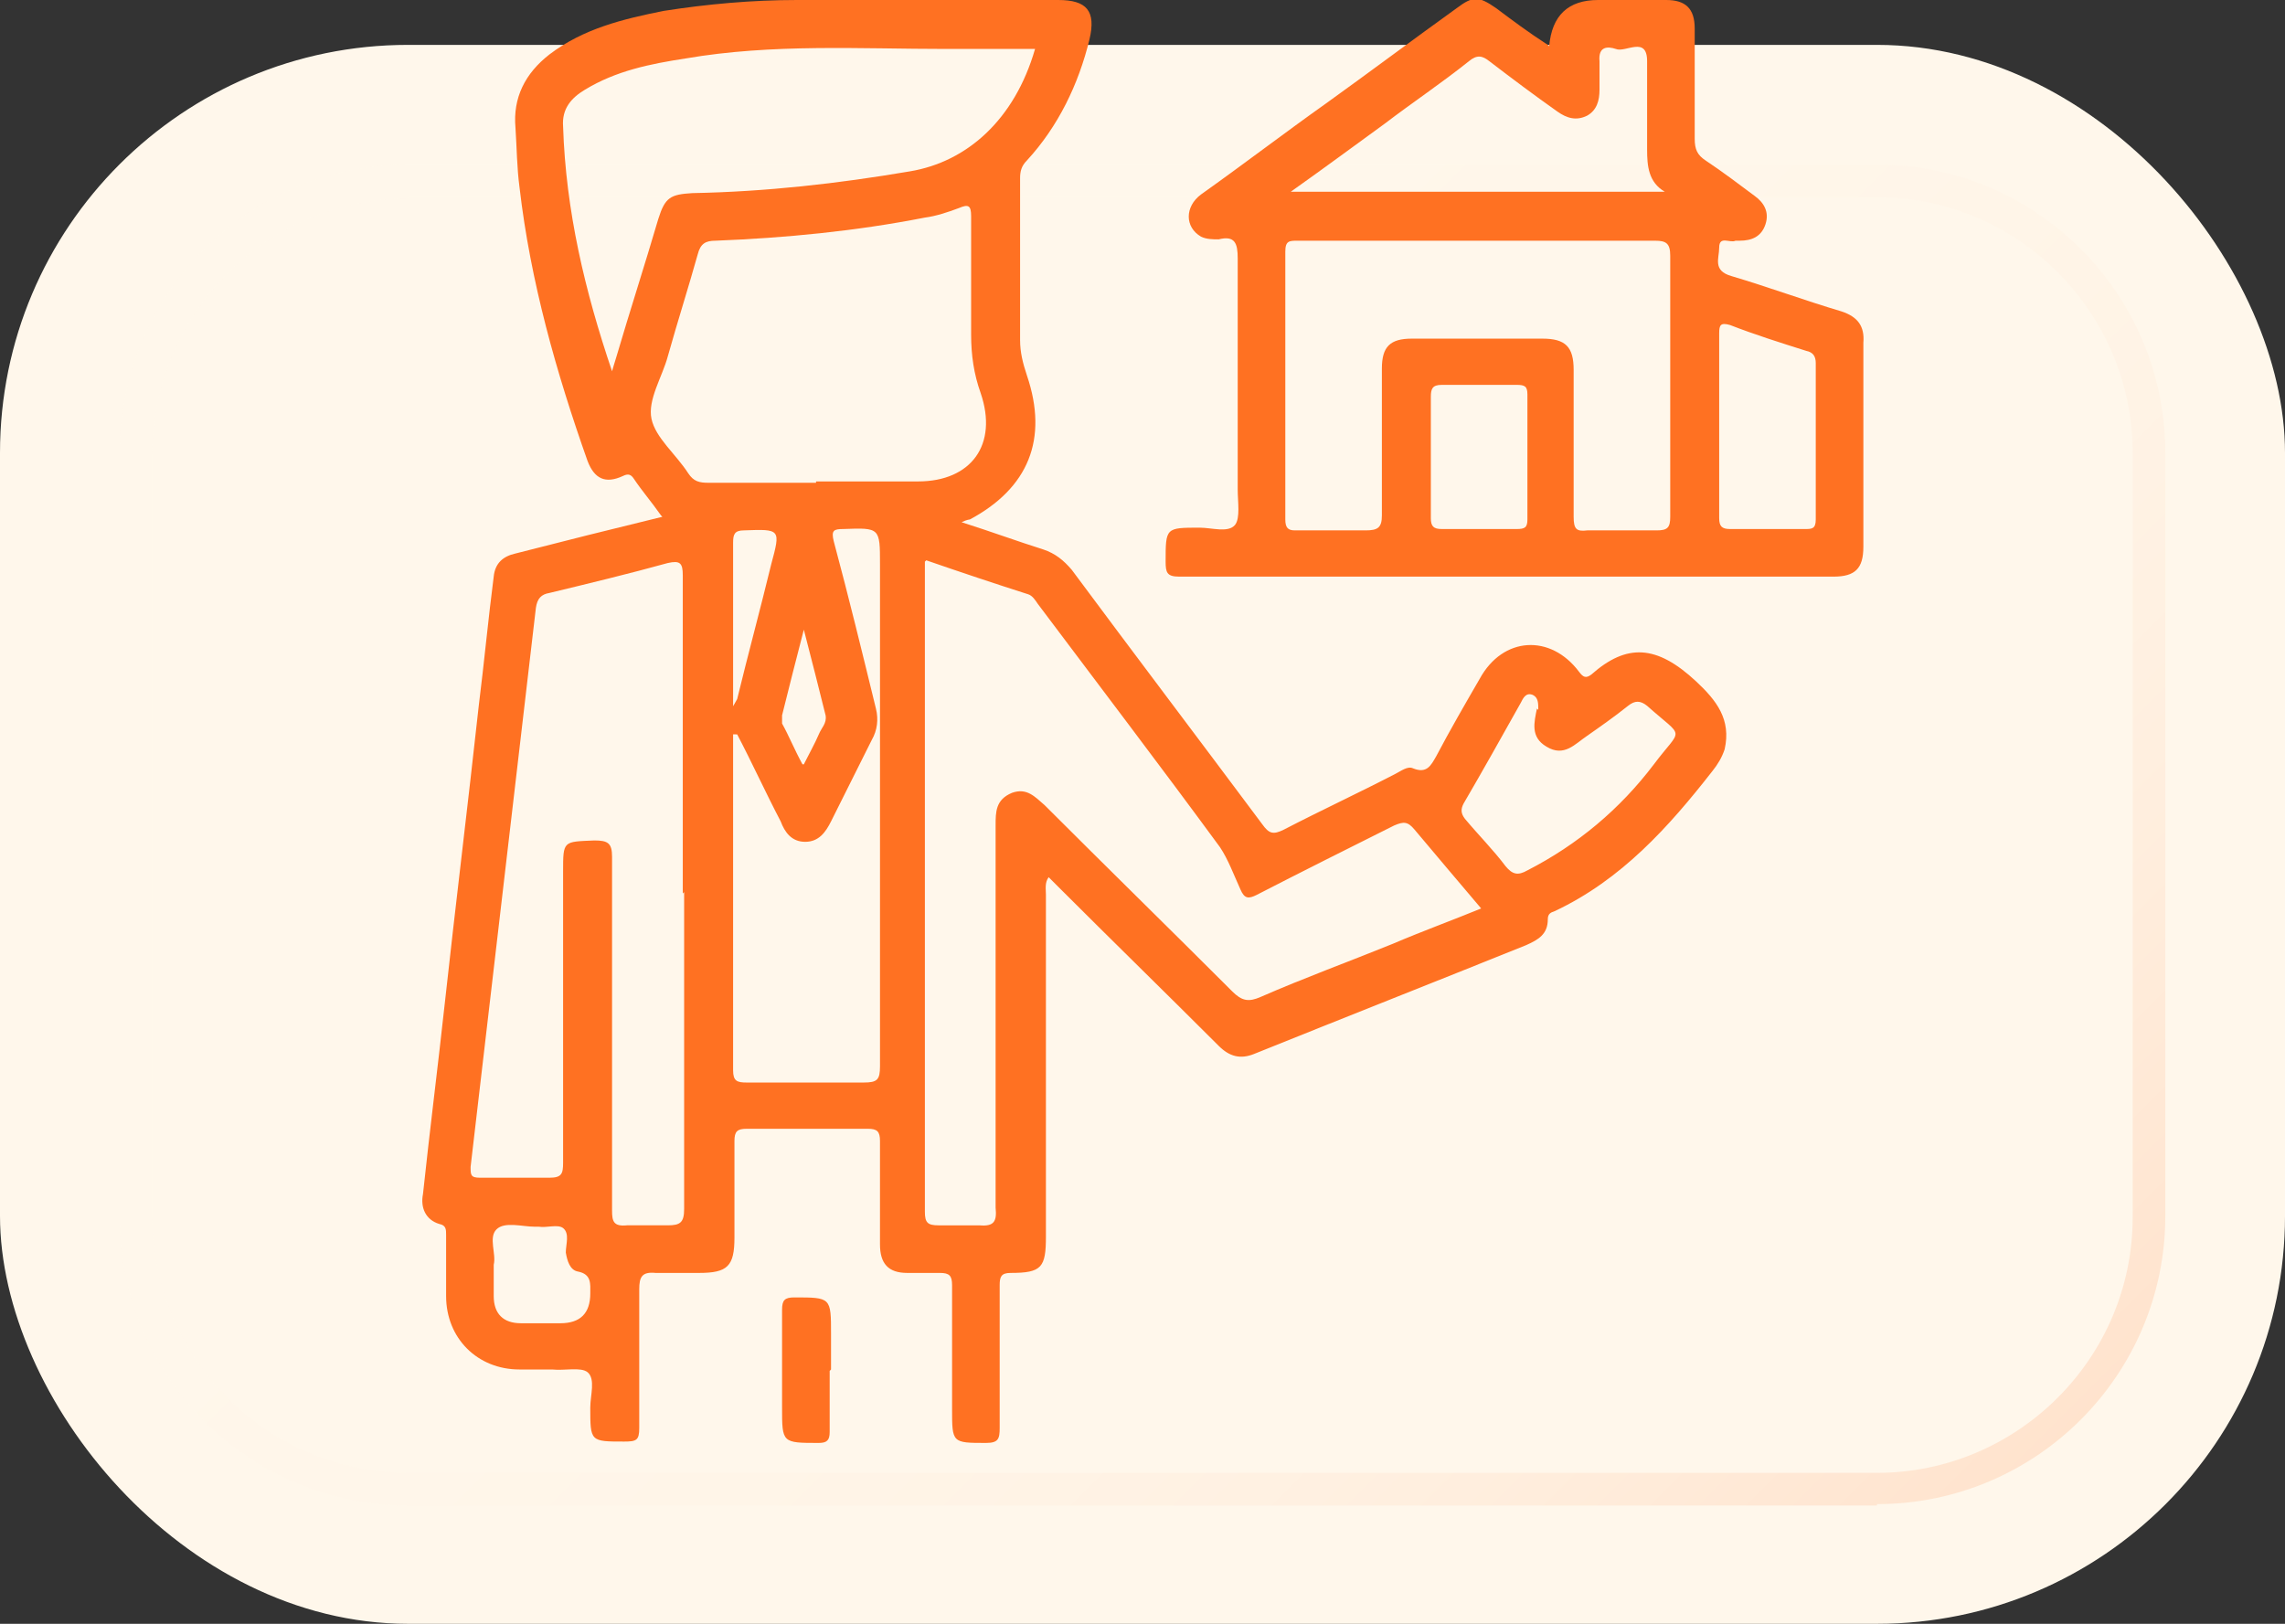 <?xml version="1.0" encoding="UTF-8"?>
<svg id="Camada_2" data-name="Camada 2" xmlns="http://www.w3.org/2000/svg" xmlns:xlink="http://www.w3.org/1999/xlink" viewBox="0 0 16.8 11.94">
  <rect x="0" y="0" width="16.8" height="11.94" fill="#333333" stroke="none"/>
  <defs>
    <style>
      .cls-1 {
        fill: #fff7eb;
      }

      .cls-1, .cls-2, .cls-3 {
        stroke-width: 0px;
      }

      .cls-2 {
        fill: #ff7122;
      }

      .cls-3 {
        fill: url(#Gradiente_sem_nome_7);
        opacity: .15;
      }
    </style>
    <linearGradient id="Gradiente_sem_nome_7" data-name="Gradiente sem nome 7" x1="2.79" y1=".53" x2="14" y2="11.74" gradientUnits="userSpaceOnUse">
      <stop offset=".01" stop-color="#fff7eb"/>
      <stop offset=".34" stop-color="#fff5e8"/>
      <stop offset=".48" stop-color="#fff0e1"/>
      <stop offset=".59" stop-color="#ffe8d4"/>
      <stop offset=".68" stop-color="#ffdcc3"/>
      <stop offset=".76" stop-color="#ffccab"/>
      <stop offset=".83" stop-color="#ffb98e"/>
      <stop offset=".89" stop-color="#ffa26c"/>
      <stop offset=".95" stop-color="#ff8845"/>
      <stop offset="1" stop-color="#ff7122"/>
    </linearGradient>
  </defs>
  <g id="Camada_2-2" data-name="Camada 2">
    <g>
      <rect class="cls-1" y=".33" width="16.8" height="11.61" rx="3" ry="3"/>
      <path class="cls-3" d="m13.8,11.07H3c-1.17,0-2.12-.95-2.12-2.12V3.33c0-1.17.95-2.12,2.12-2.12h10.8c1.17,0,2.12.95,2.12,2.12v5.61c0,1.17-.95,2.12-2.12,2.12ZM3,1.46c-1.03,0-1.88.84-1.88,1.88v5.61c0,1.03.84,1.88,1.88,1.88h10.8c1.03,0,1.88-.84,1.88-1.88V3.33c0-1.03-.84-1.88-1.88-1.88H3Z"/>
      <g>
        <path class="cls-2" d="m4.86,3.79c-.07-.1-.14-.18-.2-.27-.02-.03-.04-.04-.08-.02-.13.06-.21.02-.26-.11-.23-.65-.42-1.32-.5-2.01-.02-.15-.02-.29-.03-.44-.02-.22.07-.4.25-.54.25-.19.54-.26.84-.32C5.2.03,5.53,0,5.86,0c.64,0,1.28,0,1.92,0,.21,0,.28.08.23.29-.08.33-.23.64-.46.89-.04.04-.05.08-.05.13,0,.4,0,.8,0,1.19,0,.09.02.17.05.26.16.47.01.83-.42,1.06,0,0-.02,0-.06.02.22.07.41.14.6.2.09.03.15.08.21.15.46.62.93,1.24,1.4,1.87.05.07.08.08.16.04.27-.14.55-.27.82-.41.04-.02.09-.06.13-.04.1.04.13-.02.17-.09.1-.19.21-.38.32-.57.17-.31.52-.33.73-.05.03.04.05.05.09.02.26-.23.48-.22.77.05.15.14.26.28.21.5-.02.06-.05.11-.09.16-.32.41-.67.8-1.16,1.03-.03.01-.05.02-.05.06,0,.11-.07.15-.16.19-.67.27-1.33.53-2,.8-.1.04-.18.02-.26-.06-.39-.39-.78-.77-1.17-1.16-.03-.03-.05-.05-.08-.08-.03.04-.02.09-.02.13,0,.84,0,1.67,0,2.51,0,.23-.03.27-.26.27-.07,0-.08.03-.08.09,0,.35,0,.7,0,1.05,0,.08-.01.11-.1.11-.25,0-.25,0-.25-.25,0-.3,0-.6,0-.91,0-.07-.02-.09-.09-.09-.08,0-.16,0-.24,0-.14,0-.2-.07-.2-.21,0-.25,0-.51,0-.76,0-.07-.02-.09-.09-.09-.3,0-.6,0-.89,0-.07,0-.09.02-.09.09,0,.24,0,.47,0,.71,0,.21-.05.26-.26.26-.11,0-.21,0-.32,0-.1-.01-.12.03-.12.12,0,.34,0,.68,0,1.02,0,.09-.02.1-.11.1-.25,0-.25,0-.25-.25,0-.09.04-.21-.02-.26-.05-.04-.17-.01-.26-.02-.08,0-.16,0-.24,0-.31,0-.54-.23-.54-.54,0-.15,0-.3,0-.45,0-.04,0-.07-.05-.08-.1-.03-.14-.12-.12-.22.05-.47.11-.94.16-1.4.08-.73.17-1.46.25-2.19.04-.32.07-.64.11-.95.01-.1.07-.15.16-.17.35-.09.71-.18,1.08-.27Zm1.94.34v.13c0,1.18,0,2.36,0,3.55,0,.37,0,.74,0,1.1,0,.08.02.1.1.1.1,0,.2,0,.3,0,.11.01.13-.03.12-.13,0-.94,0-1.87,0-2.81,0-.1,0-.19.12-.24.11-.04.17.03.24.09.46.46.92.91,1.38,1.37.07.07.12.08.21.04.32-.14.65-.26.97-.39.21-.09.43-.17.65-.26-.17-.2-.33-.39-.49-.58-.05-.06-.08-.06-.15-.03-.34.17-.68.34-1.01.51-.06.03-.09.03-.12-.04-.05-.11-.09-.22-.15-.31-.44-.6-.89-1.19-1.34-1.79-.02-.03-.04-.06-.07-.07-.25-.08-.49-.16-.75-.25Zm-1.78,2.44c0-.78,0-1.56,0-2.34,0-.09-.02-.11-.11-.09-.29.08-.58.15-.87.22-.06.01-.09.04-.1.11-.16,1.37-.32,2.74-.48,4.11,0,.06,0,.08.07.08.17,0,.34,0,.51,0,.09,0,.1-.03.1-.11,0-.71,0-1.43,0-2.14,0-.23,0-.22.23-.23.1,0,.13.02.13.12,0,.87,0,1.73,0,2.6,0,.08.01.12.11.11.1,0,.2,0,.3,0,.09,0,.12-.02.12-.12,0-.78,0-1.55,0-2.33Zm.98-3.03c.25,0,.5,0,.75,0,.39,0,.59-.27.46-.65-.05-.14-.07-.28-.07-.43,0-.29,0-.58,0-.87,0-.08-.02-.09-.09-.06-.08.03-.17.06-.25.07-.51.1-1.03.15-1.54.17-.07,0-.11.02-.13.1-.07.25-.15.5-.22.75-.04.15-.15.32-.12.46.03.14.18.26.27.4.04.06.08.07.15.07.26,0,.53,0,.79,0Zm-1.5-.81s.02-.07.03-.1c.1-.34.21-.68.31-1.02.05-.16.09-.18.25-.19.54-.01,1.07-.07,1.6-.16.42-.07.77-.38.92-.9-.22,0-.43,0-.65,0-.64,0-1.28-.04-1.92.07-.26.04-.51.09-.74.23-.1.06-.17.14-.16.27.02.62.16,1.21.36,1.8Zm.91,2.67s-.02,0-.02,0c0,.01,0,.03,0,.04,0,.81,0,1.62,0,2.43,0,.08.03.09.1.09.29,0,.57,0,.86,0,.1,0,.12-.02.12-.12,0-1.23,0-2.46,0-3.69,0-.27,0-.27-.27-.26-.07,0-.09.01-.07.09.11.41.21.82.31,1.23.02.08.01.16-.03.23-.1.2-.2.4-.3.6-.04.08-.09.15-.19.15-.1,0-.15-.07-.18-.15-.11-.21-.21-.43-.32-.64Zm5.9-.18c0-.05,0-.09-.04-.11-.05-.02-.07.02-.09.06-.14.25-.28.5-.42.74-.02.04-.02.07.01.11.1.12.21.23.3.35.05.06.09.07.16.03.37-.19.68-.45.93-.78.21-.28.23-.18-.05-.43-.05-.04-.09-.04-.14,0-.1.08-.2.15-.3.22-.09.06-.17.16-.3.08-.12-.07-.09-.18-.07-.28Zm-7.68,4.08c0,.09,0,.16,0,.23,0,.13.07.2.2.2.1,0,.19,0,.29,0q.22,0,.22-.22c0-.07.01-.14-.09-.16-.06-.01-.08-.08-.09-.14,0-.06.03-.14-.02-.18-.04-.03-.12,0-.18-.01-.01,0-.02,0-.03,0-.09,0-.22-.04-.28.02-.06.06,0,.18-.02.26Zm1.75-4.09s.03-.05.04-.07c.08-.33.17-.66.25-.99.07-.26.07-.26-.2-.25-.07,0-.08.03-.08.09,0,.4,0,.81,0,1.22Zm.53.41c.04-.08.08-.15.11-.22.02-.05.06-.08.05-.14-.05-.2-.1-.4-.16-.63-.06.23-.11.43-.16.63,0,.02,0,.04,0,.06.05.09.09.19.15.3Z"/>
        <path class="cls-2" d="m11.39.34q.03-.34.36-.34c.17,0,.33,0,.5,0,.14,0,.21.06.21.21,0,.27,0,.54,0,.81,0,.08.02.12.08.16.12.08.24.17.36.26.07.05.11.12.08.21-.03.09-.1.12-.19.12-.01,0-.02,0-.03,0-.04.02-.12-.04-.12.05,0,.08-.05.17.09.21.27.08.54.18.81.26.12.04.17.11.16.23,0,.5,0,1,0,1.5,0,.16-.06.22-.22.22-1.6,0-3.2,0-4.81,0-.09,0-.1-.03-.1-.11,0-.25,0-.25.25-.25.09,0,.21.04.26-.02.04-.05.02-.17.02-.26,0-.57,0-1.13,0-1.7,0-.11-.02-.17-.14-.14-.04,0-.09,0-.13-.02-.12-.07-.12-.22,0-.31.31-.22.61-.45.92-.67.32-.23.64-.47.96-.7.12-.09.16-.09.29,0,.12.09.24.18.38.27Zm-.52,1.43c-.44,0-.88,0-1.33,0-.06,0-.09,0-.09.08,0,.66,0,1.31,0,1.97,0,.06.02.08.07.08.17,0,.35,0,.52,0,.09,0,.12-.02.12-.11,0-.36,0-.72,0-1.08,0-.16.06-.22.22-.22.32,0,.64,0,.96,0,.17,0,.23.06.23.23,0,.36,0,.72,0,1.08,0,.09.02.11.1.1.17,0,.34,0,.51,0,.08,0,.1-.02.1-.1,0-.64,0-1.28,0-1.92,0-.09-.03-.11-.11-.11-.43,0-.87,0-1.3,0Zm-1.39-.36h2.76c-.12-.07-.13-.19-.13-.31,0-.22,0-.43,0-.65,0-.19-.16-.06-.23-.09-.06-.02-.13-.02-.12.09,0,.07,0,.14,0,.21,0,.08-.02.15-.09.19-.08.04-.15.02-.22-.03-.17-.12-.33-.24-.5-.37-.05-.04-.09-.05-.15,0-.2.16-.41.3-.62.46-.22.16-.45.33-.69.5Zm3.16,1.72c0,.23,0,.46,0,.68,0,.06.02.08.08.08.18,0,.37,0,.55,0,.05,0,.08,0,.08-.07,0-.38,0-.76,0-1.15,0-.05-.02-.08-.07-.09-.19-.06-.38-.12-.56-.19-.07-.02-.08,0-.08.06,0,.22,0,.45,0,.67Zm-2.12.22c0,.15,0,.31,0,.46,0,.06.02.08.08.08.18,0,.37,0,.55,0,.06,0,.08-.01.08-.07,0-.31,0-.61,0-.92,0-.06-.02-.07-.08-.07-.18,0-.37,0-.55,0-.07,0-.08.03-.08.09,0,.14,0,.29,0,.43Z"/>
        <path class="cls-2" d="m6.1,10.08c0,.15,0,.3,0,.45,0,.06-.02.08-.08.08-.27,0-.27,0-.27-.26,0-.24,0-.48,0-.72,0-.07.02-.09.09-.09.27,0,.27,0,.27.27,0,.09,0,.18,0,.26Z"/>
      </g>
    </g>
  </g>
</svg>